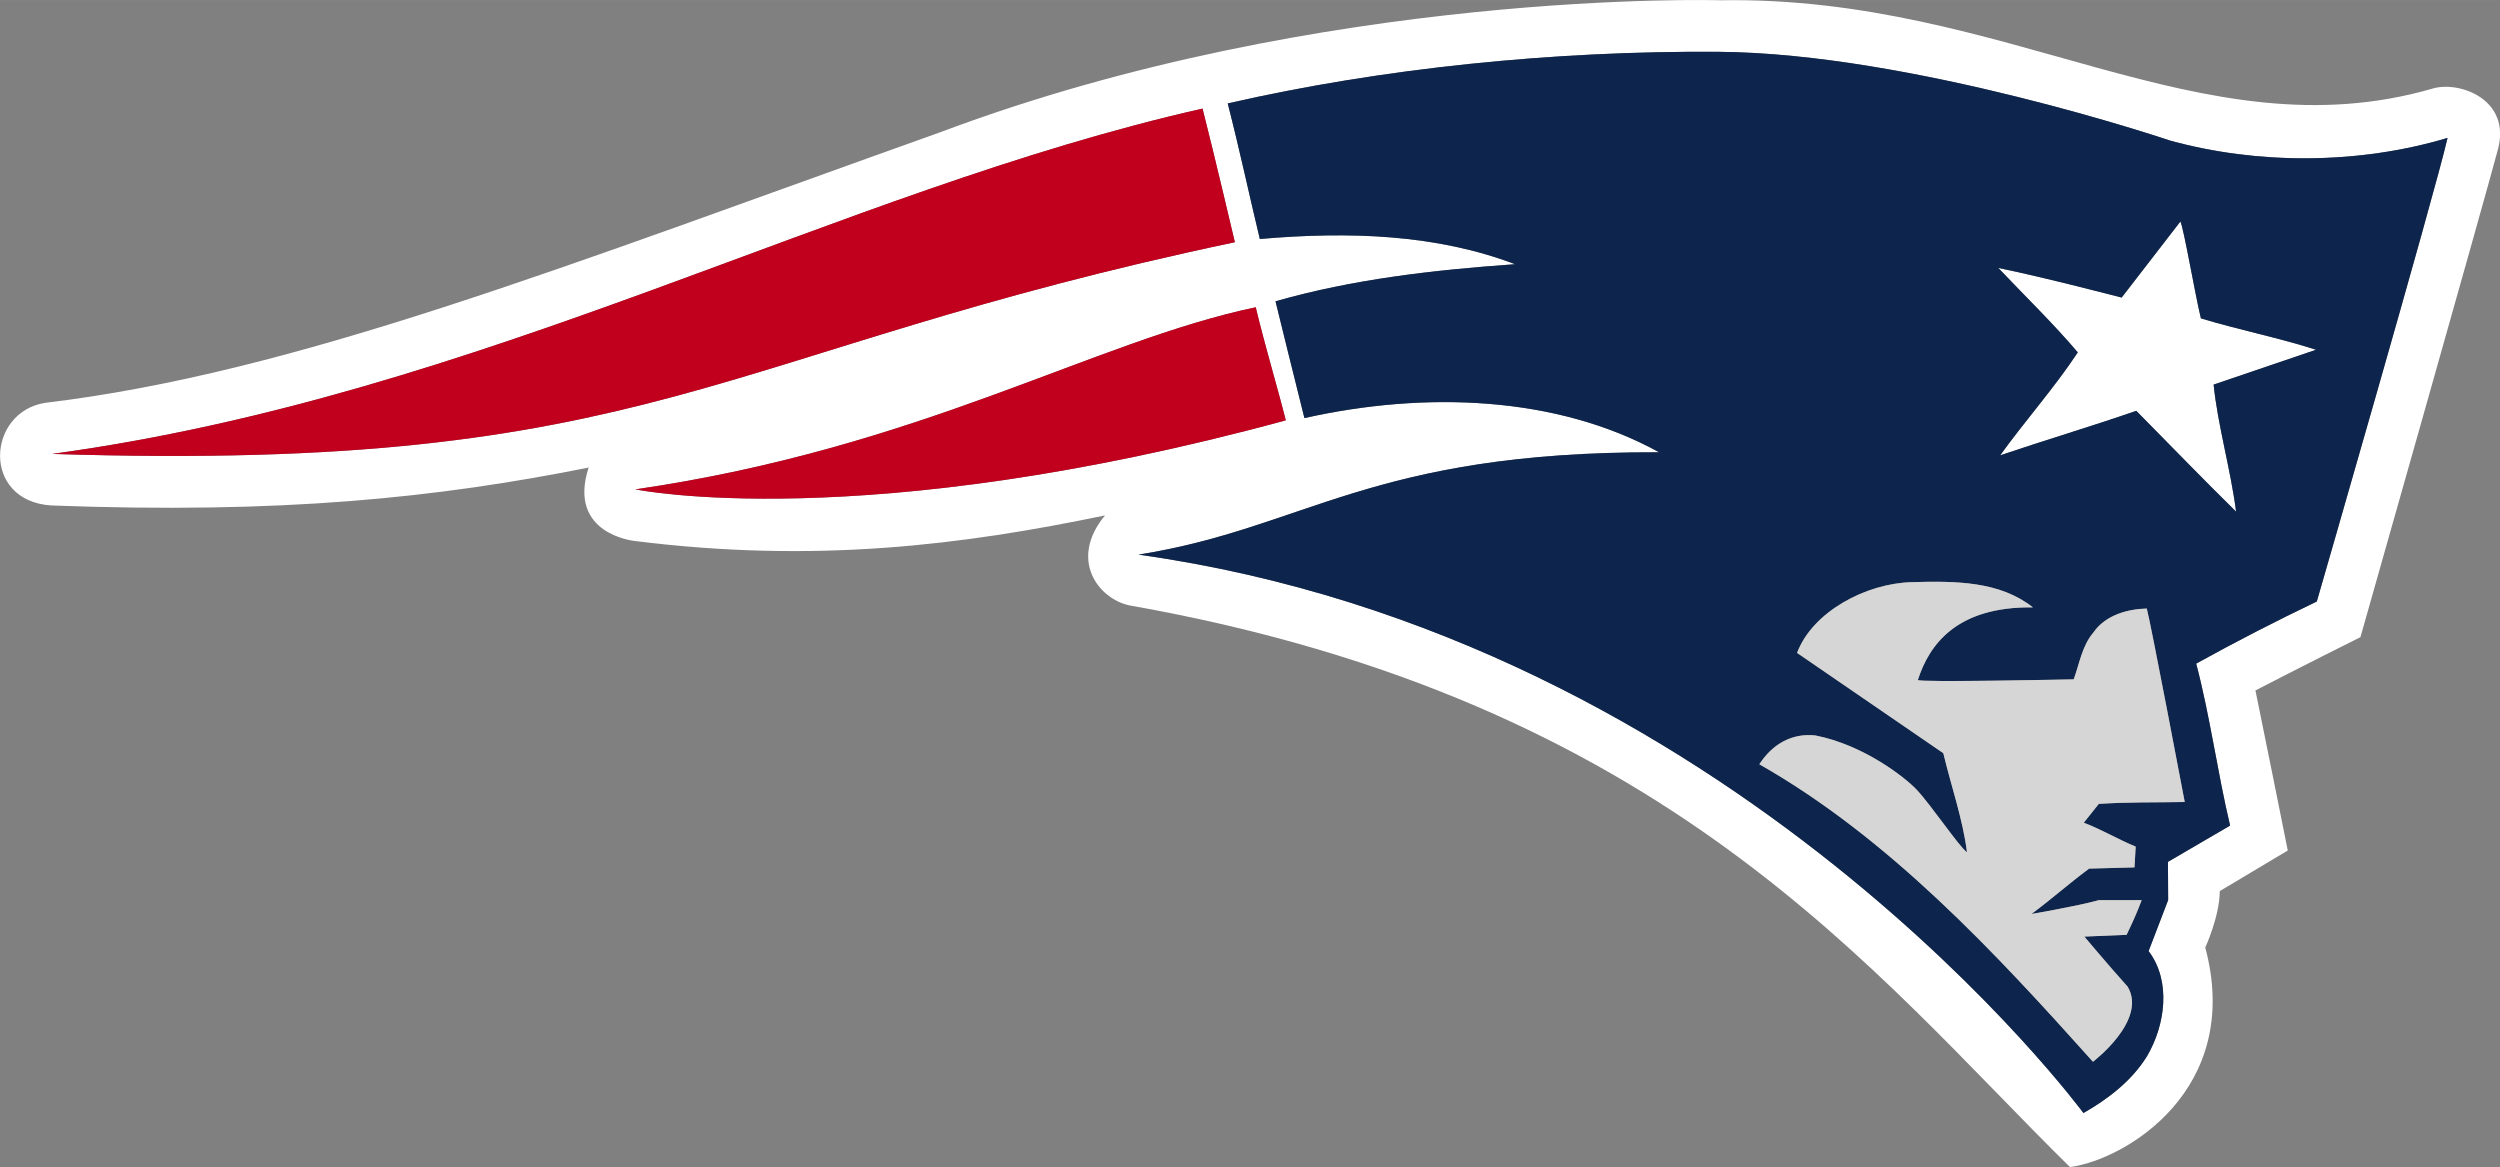 <?xml version="1.0" encoding="UTF-8" standalone="no"?>
<svg xmlns="http://www.w3.org/2000/svg" version="1.1" xml:space="preserve" viewBox="0 0 250.305 116.848" width="250.3" enable-background="new 0 0 250.305 116.848" overflow="visible" height="116.85">
	<rect x="0" y="0" width="250.305" height="116.848" fill="#808080" stroke="none"/>
	<g fill="#fff">
		<path d="m243.58 8.86c-23.285 6.748-42.468-9.324-71.37-8.835l-0.045-0.002s-39.721-1.171-77.909 13.173c-38.47 13.731-64.834 24.147-89.731 27.134-5.85 0.917-6.4 9.814 0.597 10.275 23.028 0.869 38.594-0.754 53.813-3.794-2.167 6.679 4.568 7.352 4.668 7.357 18.078 2.263 32.745 0.403 47.033-2.567-3.647 4.401-0.694 8.346 2.45 9.011 53.907 9.533 74.438 36.833 94.162 56.234 5.535-0.725 17.355-7.755 13.547-21.981 0 0 1.453-3.156 1.451-5.646l6.81-4.068s-2.881-14.371-3.236-16.024c3.734-1.946 10.513-5.337 10.513-5.337s12.284-43.263 13.765-48.832c1.34-5.001-3.84-6.874-6.5-6.102zm-238.36 36.584c43.061-5.866 78.601-26.311 115.18-34.575 1.15 4.465 3.235 13.38 3.235 13.38-52.342 11.011-57.871 23.124-118.42 21.195zm58.393 3.55c28.614-4.172 45.907-14.83 62.116-18.235 0.958 3.991 2.2 8.089 3.007 11.324-42.556 11.58-65.129 6.911-65.129 6.911zm168.35 11.229c-4.086 1.958-8.1 4.02-12.074 6.218 1.389 5.28 2.143 10.965 3.395 16.217l-6.223 3.632 0.021 3.823-1.958 5.109c2.297 3.04 1.651 7.44-0.151 10.509-1.516 2.476-3.953 4.334-6.375 5.707 0 0-34.997-47.564-94.616-55.909 16.782-2.656 23.144-10.328 52.13-10.249-10.291-5.67-23.465-6.123-35.51-3.422-0.646-2.54-2.895-11.693-2.895-11.693 7.76-2.215 15.781-3.132 23.986-3.713-7.838-2.981-16.529-3.311-25.556-2.524-1.081-4.502-2.007-8.869-3.213-13.574 15.421-3.531 32.647-5.285 49.142-5.167 19.316 0.137 45.176 8.876 45.176 8.876 8.744 2.426 18.902 2.419 27.814-0.256-1.27 5.593-13.09 46.414-13.09 46.414z"/>
		<path d="m220.36 31.875c-0.578-2.352-1.719-9.056-2.055-9.697l-5.881 7.614s-7.938-2.075-12.353-2.967c2.771 2.916 5.5 5.559 7.962 8.455-2.334 3.541-5.328 6.902-7.771 10.308 4.517-1.529 9.11-2.891 13.627-4.456 3.268 3.31 6.761 6.919 9.992 10.092-0.558-4.316-1.839-8.639-2.248-12.719l10.257-3.488c-3.71-1.194-7.73-1.991-11.53-3.142z"/>
	</g>
		<path d="m217.24 14.061s-25.859-8.74-45.176-8.876c-16.495-0.117-33.721 1.637-49.142 5.167 1.206 4.705 2.132 9.071 3.213 13.574 9.026-0.786 17.718-0.458 25.556 2.524-8.206 0.581-16.227 1.498-23.986 3.713 0 0 2.248 9.154 2.895 11.693 12.045-2.701 25.22-2.249 35.51 3.422-28.986-0.079-35.349 7.593-52.13 10.249 59.619 8.345 94.616 55.909 94.616 55.909 2.422-1.373 4.859-3.231 6.375-5.707 1.803-3.068 2.448-7.47 0.151-10.509l1.958-5.109-0.021-3.823 6.223-3.632c-1.252-5.252-2.006-10.938-3.395-16.217 3.974-2.199 7.988-4.26 12.074-6.218 0 0 11.811-40.82 13.092-46.418-8.91 2.676-19.07 2.683-27.82 0.257zm-7.1 66.42l-1.506 1.888c1.679 0.62 3.553 1.731 5.199 2.39l-0.122 2.083-4.542 0.122c-2.073 1.53-3.701 3.014-5.772 4.542 0 0 4.446-0.755 6.753-1.384l4.281-0.002c-0.464 1.259-0.972 2.35-1.51 3.473l-4.229 0.176s2.568 3.056 4.339 5.021c1.989 3.373-3.478 7.512-3.478 7.512-9.785-10.926-20.419-22.401-33.402-29.785 1.318-2.043 3.28-3.133 5.6-2.886 4.828 0.937 8.979 4.194 10.137 5.419 1.502 1.598 4.238 5.695 5.054 6.281-0.408-3.288-1.581-6.615-2.372-9.923l-14.642-10.041c1.538-4.09 6.835-6.95 11.453-7.082 4.476-0.131 8.847-0.092 12.16 2.525-7.637-0.104-10.387 3.739-11.516 7.264-0.057 0.277 15.601-0.061 15.601-0.061 0.588-1.608 0.826-3.34 1.977-4.696 1.201-1.74 3.416-2.346 5.341-2.392 0.366 1.29 3.8 19.37 3.8 19.37-2.99 0.058-5.58-0.004-8.6 0.188zm13.74-29.259c-3.231-3.173-6.725-6.782-9.992-10.092-4.517 1.565-9.11 2.927-13.627 4.456 2.442-3.405 5.437-6.768 7.771-10.308-2.462-2.896-5.19-5.539-7.962-8.455 4.413 0.893 12.353 2.967 12.353 2.967l5.881-7.614c0.336 0.642 1.477 7.346 2.055 9.697 3.804 1.151 7.83 1.949 11.531 3.142l-10.257 3.488c0.41 4.081 1.69 8.403 2.25 12.719z" fill="#0D254C"/>
	<path d="m209.6 63.318c-1.149 1.356-1.389 3.087-1.977 4.696 0 0-15.657 0.338-15.601 0.061 1.128-3.524 3.878-7.368 11.516-7.264-3.313-2.617-7.686-2.656-12.16-2.525-4.617 0.132-9.915 2.991-11.453 7.082l14.642 10.041c0.791 3.308 1.963 6.635 2.372 9.923-0.815-0.586-3.551-4.684-5.054-6.281-1.158-1.225-5.31-4.482-10.137-5.419-2.318-0.248-4.281 0.843-5.6 2.886 12.983 7.384 23.617 18.859 33.402 29.785 0 0 5.467-4.14 3.477-7.512-1.77-1.966-4.338-5.021-4.338-5.021l4.229-0.176c0.539-1.122 1.046-2.214 1.51-3.473l-4.281 0.002c-2.307 0.629-6.753 1.384-6.753 1.384 2.071-1.529 3.699-3.012 5.772-4.542l4.542-0.122 0.122-2.083c-1.646-0.658-3.521-1.77-5.199-2.39l1.506-1.888c3.021-0.192 5.608-0.13 8.601-0.186 0 0-3.433-18.08-3.799-19.37-1.92 0.049-4.14 0.655-5.34 2.395z" fill="#D6D6D6"/>
	<g fill="#C0001D">
		<path d="m125.73 30.759c-16.209 3.405-33.502 14.063-62.116 18.235 0 0 22.573 4.668 65.123-6.911-0.81-3.235-2.06-7.333-3.01-11.324z"/>
		<path d="m120.4 10.869c-36.58 8.265-72.12 28.709-115.18 34.575 60.551 1.929 66.081-10.185 118.42-21.195-0.01 0-2.09-8.916-3.24-13.38z"/>
	</g>
</svg>
